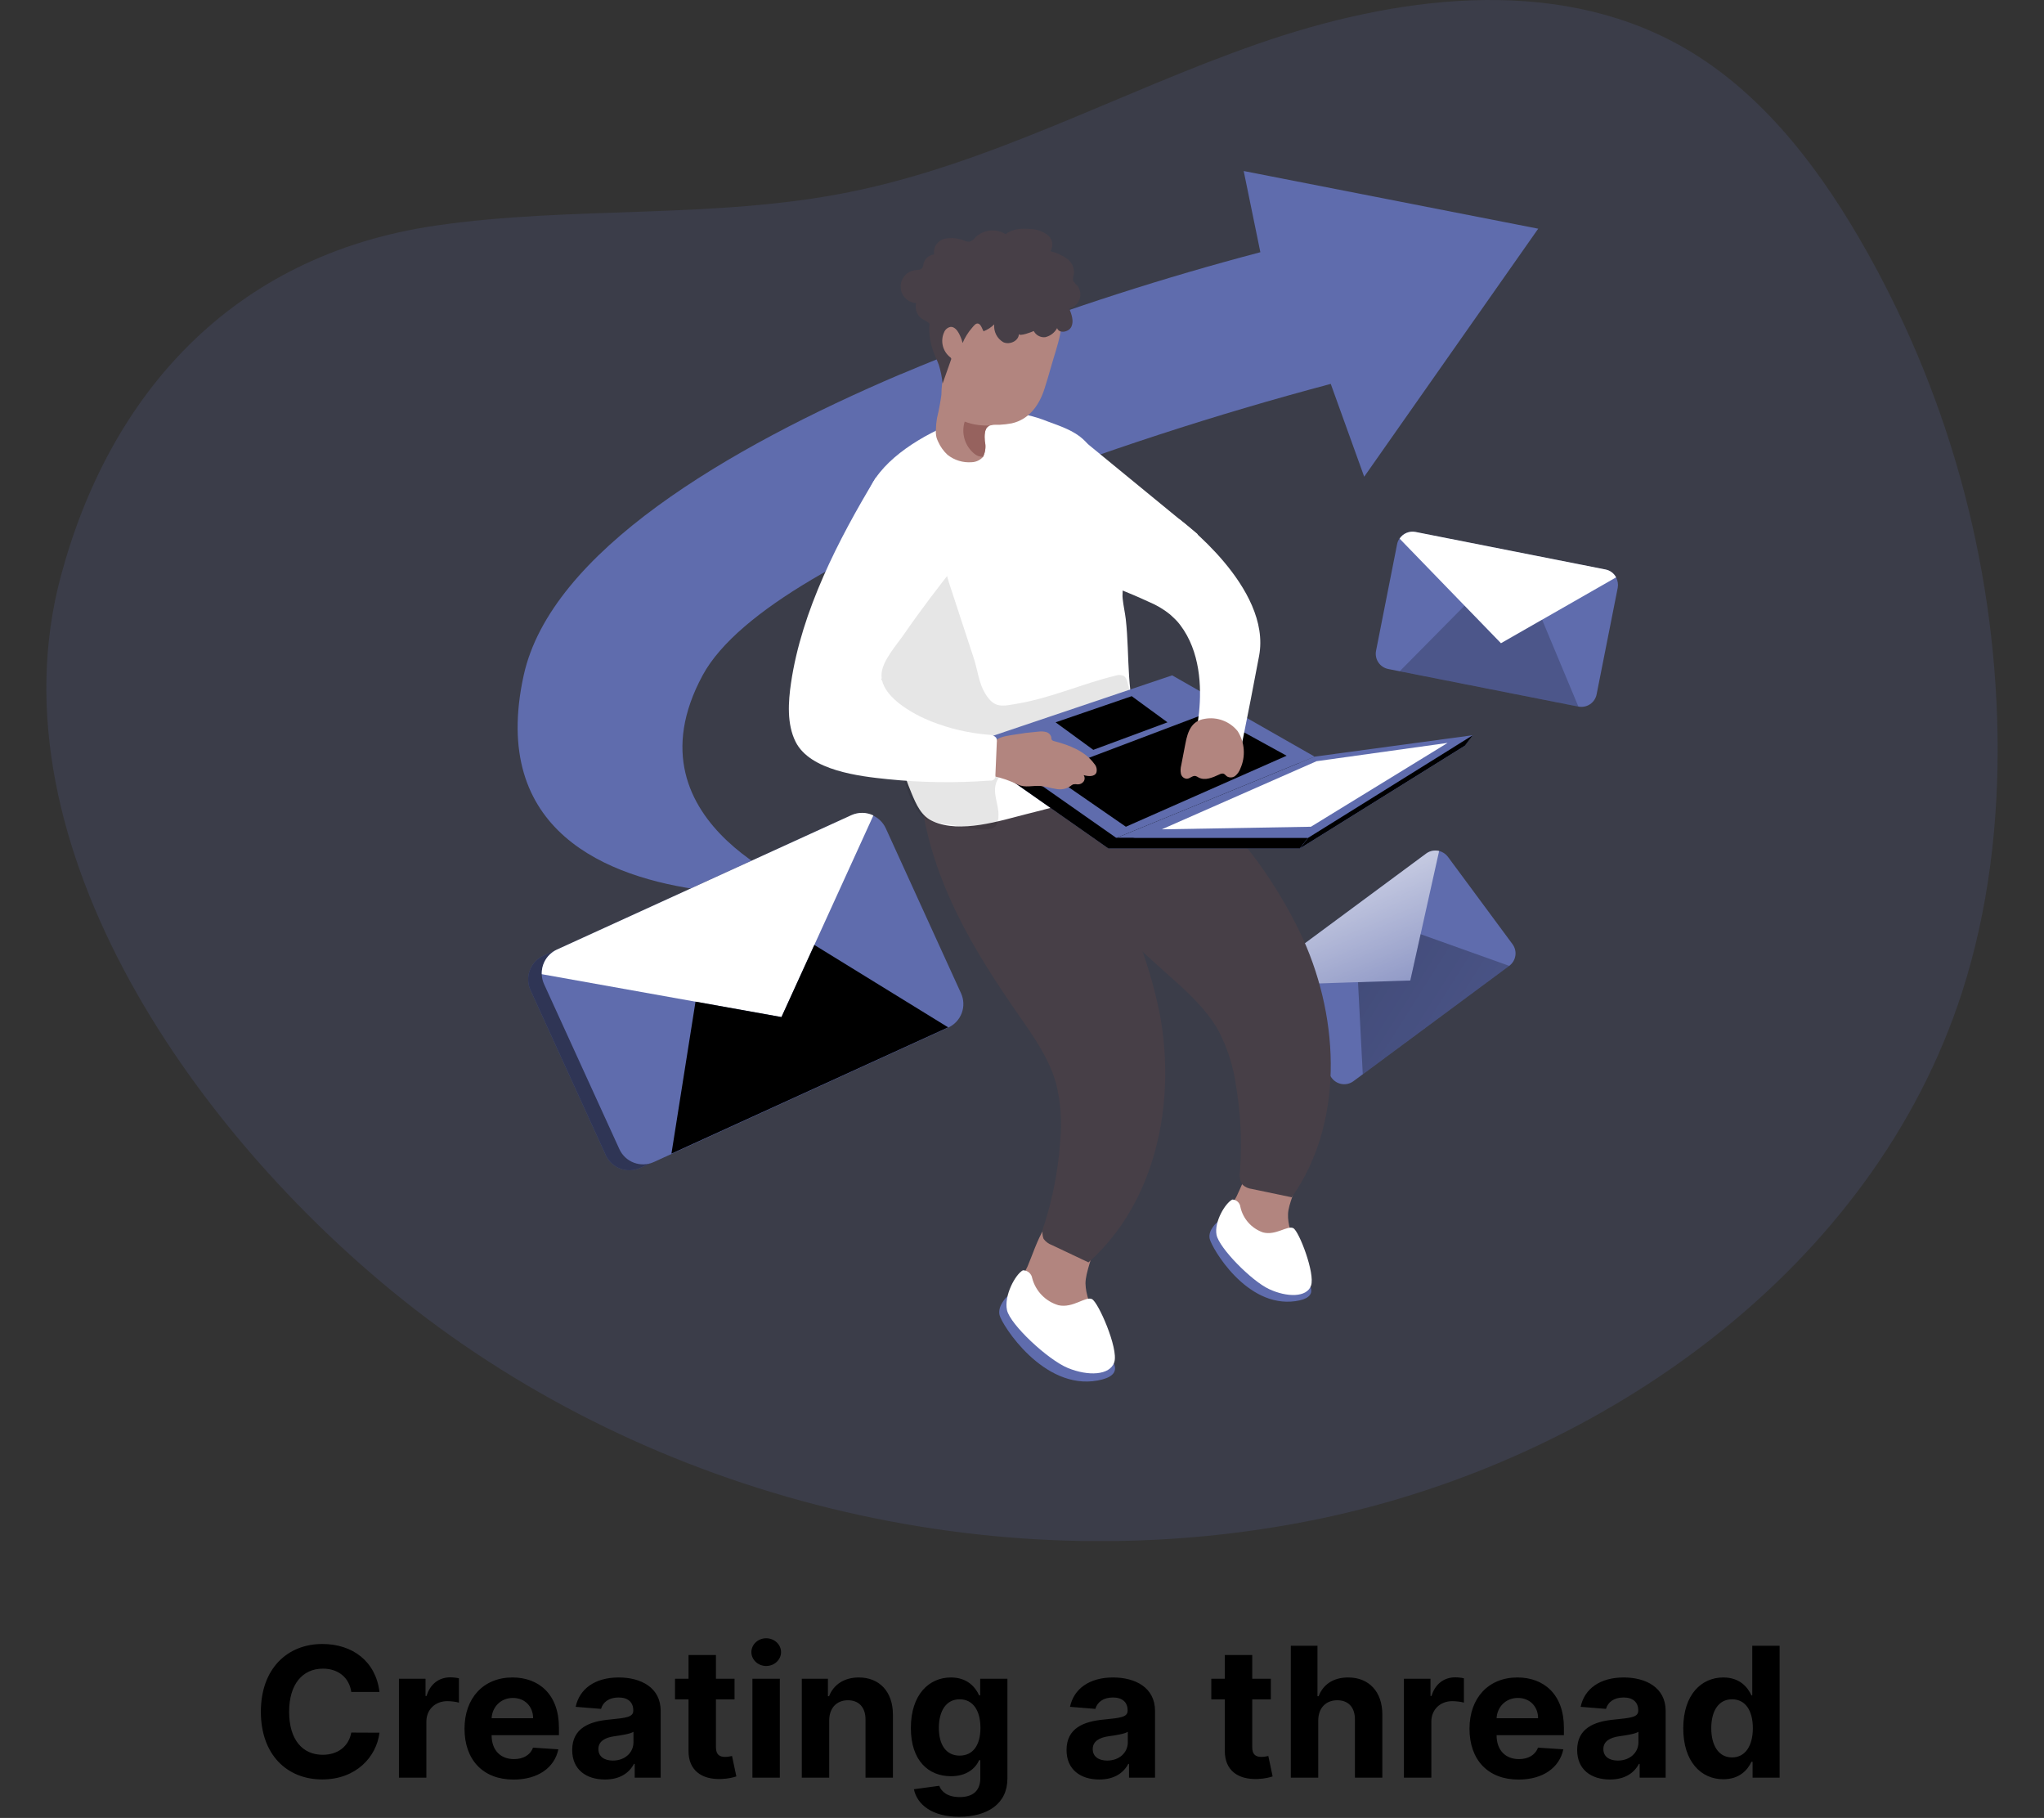 <svg width="406" height="361" viewBox="0 0 406 361" fill="none" xmlns="http://www.w3.org/2000/svg">
<rect x="0" y="0" width="406" height="361" fill="#333333" stroke="none"/>
<g clip-path="url(#clip0)">
<path opacity="0.18" d="M86.597 44.79C113.773 40.844 141.754 43.562 168.698 38.147C196.881 32.48 222.547 18.218 249.712 8.747C276.878 -0.725 308.251 -4.982 333.454 8.898C348.884 17.403 360.238 31.806 369.145 47.044C386.702 77.096 396.218 111.165 396.774 145.964C397.026 163.216 395.023 180.589 389.728 197.015C372.034 251.91 318.477 289.906 262.002 301.622C199.981 314.495 132.544 298.803 82.46 260.043C39.814 226.979 -2.359 168.027 12.105 114.33C21.697 78.619 45.853 50.708 86.597 44.79Z" fill="#5F6CAD"/>
<path d="M299.776 191.801L268.836 214.699C268.178 215.186 267.354 215.391 266.544 215.27C265.734 215.149 265.006 214.712 264.518 214.055L251.685 196.713C251.443 196.39 251.272 196.019 251.182 195.626C251.031 195.034 251.06 194.411 251.265 193.836C251.469 193.261 251.839 192.759 252.329 192.395L283.28 169.497C283.645 169.228 284.066 169.042 284.511 168.954C284.956 168.865 285.415 168.875 285.856 168.983C286.551 169.16 287.165 169.569 287.598 170.141L300.431 187.493C300.671 187.819 300.844 188.189 300.941 188.582C301.038 188.974 301.057 189.383 300.996 189.783C300.935 190.183 300.796 190.567 300.587 190.913C300.378 191.259 300.102 191.561 299.776 191.801Z" fill="#5F6CAD"/>
<path d="M285.856 168.983L280.129 194.71L251.182 195.626C251.031 195.034 251.06 194.411 251.265 193.836C251.469 193.261 251.839 192.759 252.329 192.395L283.28 169.497C283.645 169.228 284.066 169.042 284.511 168.954C284.956 168.865 285.415 168.875 285.856 168.983Z" fill="url(#paint0_linear)"/>
<path d="M269.742 195.042L270.688 213.32L299.777 191.801L282.173 185.51L280.129 194.71L269.742 195.042Z" fill="url(#paint1_linear)"/>
<path d="M305.534 45.414L270.97 94.662L264.327 76.233C241.387 82.326 218.803 89.689 196.679 98.286C171.174 108.442 146.616 121.063 139.56 134.108C123.385 164.072 161.381 177.317 161.381 177.317C154.152 177.895 146.883 177.72 139.691 176.794C120.738 174.308 97.206 165.128 104.02 134.108C109.405 109.599 144.462 88.986 178.904 74.301H178.955C183.987 72.167 189.02 70.164 193.912 68.262L194.052 68.201C212.478 61.156 231.27 55.108 250.347 50.084L247.035 33.96L305.534 45.414Z" fill="#5F6CAD"/>
<path d="M139.56 134.108C123.385 164.072 161.381 177.317 161.381 177.317C154.152 177.895 146.883 177.72 139.691 176.794C136.843 173.479 134.181 170.007 131.719 166.397C109.908 134.671 156.691 109.67 156.691 109.67C160.586 95.448 178.904 83.681 178.904 83.681V74.301H178.955L193.911 68.262L194.052 68.201L197.344 95.699L196.679 98.266C171.174 108.442 146.615 121.063 139.56 134.108Z" fill="url(#paint2_linear)"/>
<path d="M245.626 237.577C244.705 239.144 244.135 240.892 243.955 242.701C243.986 244.511 244.573 246.268 245.636 247.733C247.82 250.974 251.169 253.248 254.986 254.084C255.486 254.237 256.023 254.213 256.506 254.014C256.837 253.811 257.095 253.508 257.241 253.148C258.157 251.286 257.785 249.072 257.181 247.109C256.577 245.146 255.751 243.153 255.842 241.07C255.993 237.175 261.559 229.656 255.077 227.824C249.672 226.254 247.347 234.105 245.626 237.577Z" fill="#B2857F"/>
<path d="M241.821 242.66C241.821 242.66 239.909 244.23 240.271 245.962C240.634 247.693 247.508 259.761 257.301 258.382C267.095 257.003 251.011 247.31 251.011 247.31L241.821 242.66Z" fill="#5F6CAD"/>
<path d="M244.78 238.201C245.182 238.216 245.564 238.375 245.858 238.648C246.152 238.922 246.338 239.292 246.381 239.691C246.636 240.841 247.181 241.906 247.963 242.787C248.745 243.667 249.738 244.334 250.85 244.724C253.406 245.418 255.741 243.284 256.889 243.888C258.036 244.492 261.257 252.896 260.412 255.292C259.566 257.687 255.6 257.627 252.078 255.986C248.555 254.346 242.133 247.793 241.64 245.207C241.147 242.62 243.381 238.896 244.78 238.201Z" fill="white"/>
<path d="M204.097 251.497C203.147 253.283 202.598 255.255 202.486 257.275C202.625 259.268 203.361 261.172 204.6 262.74C207.185 266.243 211.02 268.615 215.309 269.363C215.87 269.511 216.465 269.458 216.99 269.212C217.345 268.96 217.618 268.61 217.775 268.205C218.701 266.092 218.168 263.646 217.413 261.472C216.658 259.298 215.652 257.154 215.611 254.859C215.611 250.531 221.419 241.885 214.132 240.164C208.042 238.725 205.828 247.562 204.097 251.497Z" fill="#B2857F"/>
<path d="M200.101 257.406C200.101 257.406 198.088 259.247 198.541 261.15C198.994 263.052 207.227 276.147 218.057 274.134C228.887 272.121 210.549 262.207 210.549 262.207L200.101 257.406Z" fill="#5F6CAD"/>
<path d="M203.171 252.252C203.621 252.247 204.058 252.406 204.4 252.698C204.743 252.991 204.967 253.397 205.033 253.843C205.37 255.105 206.025 256.259 206.936 257.195C207.847 258.131 208.984 258.817 210.237 259.187C213.115 259.831 215.622 257.365 216.89 257.969C218.158 258.573 222.184 267.783 221.339 270.47C220.493 273.158 216.095 273.298 212.099 271.648C208.103 269.997 200.645 263.012 200.021 260.163C199.397 257.315 201.651 253.098 203.171 252.252Z" fill="white"/>
<path d="M225.807 146.528C226.081 146.576 226.35 146.647 226.612 146.74C232.974 149.155 240.633 159.925 244.961 165.038C250.587 171.513 255.27 178.751 258.871 186.537C266.178 202.853 266.853 223.124 256.586 237.759L248.695 236.108C248.006 236.032 247.357 235.747 246.833 235.293C246.564 234.898 246.378 234.452 246.286 233.984C246.194 233.515 246.199 233.032 246.3 232.565C246.717 226.928 246.457 221.261 245.525 215.686C245.004 211.865 243.833 208.161 242.062 204.735C239.586 200.276 235.681 196.824 231.876 193.442C219.798 182.743 208.968 171.681 202.979 156.553C208.384 153.896 219.979 145.502 225.807 146.528Z" fill="#473F47"/>
<path d="M207.529 154.741C207.79 154.845 208.037 154.98 208.264 155.144C213.891 158.969 218.833 171.248 221.852 177.207C225.807 184.821 228.673 192.952 230.367 201.363C233.658 218.927 229.602 238.795 216.206 250.682L208.908 247.23C208.259 246.994 207.694 246.57 207.288 246.012C207.119 245.563 207.042 245.085 207.063 244.605C207.084 244.126 207.201 243.656 207.409 243.224C209.13 237.839 210.198 232.266 210.589 226.626C210.975 222.79 210.699 218.915 209.774 215.172C208.415 210.271 205.416 206.003 202.507 201.816C193.297 188.61 185.306 175.314 183.011 159.21C188.879 157.882 202.114 152.426 207.529 154.741Z" fill="#473F47"/>
<path d="M240.312 116.403C240.317 116.447 240.317 116.491 240.312 116.534C240.402 118.215 240.956 119.695 240.523 121.406C240.06 123.308 238.289 125.029 236.356 124.747C234.746 124.516 233.649 123.066 232.411 122.01C231.115 120.972 229.678 120.125 228.143 119.493C226.13 118.557 224.057 117.682 221.983 116.876C220.655 116.353 218.118 116.031 217.555 114.672C216.991 113.313 217.172 111.169 217.011 109.73L214.505 86.892L237.826 106.016C238.782 108.107 239.527 110.289 240.05 112.528C240.273 113.807 240.361 115.106 240.312 116.403Z" fill="white"/>
<path d="M222.999 118.92C223.14 120.268 223.452 121.607 223.613 122.946C224.459 130.384 223.543 138.265 226.562 145.32C227.247 146.891 228.132 148.561 227.73 150.232C227.238 151.648 226.247 152.836 224.942 153.574C218.782 157.882 211.304 159.804 204.016 161.626C198.531 163.015 190.811 165.541 185.335 163.105C183 162.099 181.994 159.764 181.038 157.469C178.018 150.162 176.428 142.11 174.999 134.319C174.817 133.313 174.626 132.306 174.455 131.249C173.267 124.224 172.338 117.138 171.667 109.992C171.204 104.798 170.993 99.162 173.952 94.894C177.877 89.197 186.191 84.829 192.663 82.816C194.756 82.142 196.936 81.779 199.135 81.739C202.267 81.885 205.351 82.566 208.254 83.752C211.706 85.01 214.776 86.057 216.739 89.117C218.915 92.671 220.582 96.513 221.691 100.531C222.735 104.293 223.253 108.181 223.231 112.085C223.231 113.998 222.969 115.93 222.979 117.833C222.947 118.195 222.954 118.559 222.999 118.92Z" fill="white"/>
<path opacity="0.1" d="M197.233 164.414C195.139 165.29 189.946 163.85 188.265 163.74C187.258 163.679 186.252 163.277 185.245 163.156C180.213 162.461 178.069 148.672 177.193 145.039C174.838 135.326 171.758 125.341 170.53 115.477C170.067 111.663 169.735 107.767 170.59 104.033C171.446 100.299 173.61 96.696 177.082 94.975C183.121 92.016 187.198 111.733 188.516 115.759C190.167 120.792 191.828 125.824 193.468 130.857C194.193 133.111 194.425 135.618 195.663 137.681C197.545 140.811 199.135 140.217 202.285 139.694C208.898 138.547 215.078 135.738 221.59 134.168C221.858 134.068 222.143 134.024 222.429 134.037C222.715 134.051 222.994 134.123 223.251 134.249C223.602 134.537 223.841 134.94 223.925 135.386C224.309 136.657 224.519 137.974 224.549 139.301C224.588 139.681 224.532 140.065 224.388 140.419C224.161 140.78 223.846 141.078 223.472 141.284C219.071 144.196 214.237 146.394 209.15 147.796C205.124 148.924 201.309 150.816 198.591 154.178C196.146 157.197 199.326 160.378 197.998 163.649C197.928 163.821 197.825 163.978 197.693 164.11C197.562 164.241 197.405 164.345 197.233 164.414Z" fill="#020202"/>
<path d="M192.643 149.205L231.232 136.191L259.535 152.336L220.151 168.48L192.643 149.205Z" fill="#5F6CAD"/>
<path d="M192.643 149.205L231.232 136.191L259.535 152.336L220.151 168.48L192.643 149.205Z" fill="url(#paint3_linear)"/>
<path d="M194.233 147.122L232.823 134.108L261.126 150.252L221.741 166.397L194.233 147.122Z" fill="#5F6CAD"/>
<path d="M223.633 164.172L255.56 150.071L239.979 141.516L208.233 153.533L223.633 164.172Z" fill="url(#paint4_linear)"/>
<path d="M221.741 166.397H259.797L292.559 145.995L261.126 150.252L221.741 166.397Z" fill="#5F6CAD"/>
<path d="M208.758 72.882C208.365 74.301 207.942 75.72 207.489 77.129C206.483 80.35 204.47 83.289 200.967 84.064C200.193 84.213 199.409 84.307 198.622 84.346C198.471 84.346 198.3 84.346 198.099 84.346C198.088 84.351 198.076 84.354 198.063 84.354C198.051 84.354 198.039 84.351 198.028 84.346H197.938C197.545 84.327 197.151 84.368 196.77 84.467C196.664 84.472 196.56 84.503 196.468 84.557C195.462 85.02 195.542 86.651 195.613 87.577C195.861 88.618 195.74 89.714 195.27 90.677C195.27 90.677 195.27 90.737 195.21 90.777C194.931 91.082 194.594 91.328 194.219 91.5C193.844 91.673 193.439 91.769 193.026 91.784C191.291 91.924 189.567 91.399 188.205 90.314C187.425 89.591 186.799 88.718 186.363 87.748C186.226 87.472 186.112 87.186 186.021 86.892C185.906 86.394 185.862 85.883 185.89 85.373C185.908 84.59 185.982 83.809 186.111 83.037C186.482 81.513 186.775 79.972 186.987 78.418C187 77.63 187.054 76.844 187.148 76.062C187.277 75.563 187.371 75.055 187.43 74.542C187.43 73.063 186.675 71.634 186.665 70.134C186.651 68.651 186.79 67.17 187.077 65.715C187.614 62.829 188.871 60.126 190.731 57.854C194.183 53.828 200.303 51.815 205.114 54.11C207.518 55.257 209.384 57.292 210.318 59.787C211.928 64.024 209.915 68.745 208.758 72.882Z" fill="#B2857F"/>
<path d="M203.745 145.542C204.59 145.441 205.446 145.351 206.291 145.28C206.796 145.209 207.309 145.24 207.801 145.371C208.043 145.434 208.264 145.561 208.441 145.737C208.618 145.914 208.744 146.135 208.808 146.377C208.802 146.561 208.84 146.744 208.918 146.911C209.047 147.06 209.226 147.156 209.422 147.182C212.441 147.967 215.561 149.195 217.363 151.681C217.578 151.917 217.727 152.204 217.798 152.514C217.869 152.825 217.857 153.148 217.766 153.453C217.353 154.298 216.145 154.178 215.239 153.926C215.369 154.112 215.439 154.333 215.439 154.56C215.439 154.787 215.369 155.008 215.239 155.194C215.104 155.377 214.926 155.524 214.72 155.622C214.515 155.72 214.289 155.767 214.062 155.758C213.762 155.703 213.455 155.703 213.156 155.758C212.951 155.853 212.761 155.979 212.592 156.13C212.168 156.41 211.692 156.601 211.192 156.691C210.692 156.781 210.178 156.768 209.683 156.654C208.677 156.503 207.67 156.16 206.664 156.08C205.104 155.959 203.705 156.472 202.255 155.838C200.657 155.047 198.967 154.459 197.223 154.087C196.668 153.998 196.157 153.733 195.763 153.332C195.594 152.991 195.506 152.616 195.506 152.235C195.506 151.854 195.594 151.479 195.763 151.138C196.024 149.903 196.494 148.722 197.152 147.645C198.008 146.438 199.437 146.226 200.836 145.985C201.863 145.814 202.779 145.683 203.745 145.542Z" fill="#B2857F"/>
<path d="M173.932 94.884C166.534 107.133 159.226 121.325 157.123 135.597C156.569 139.352 156.267 143.78 158.029 147.303C160.907 153.04 170.701 154.157 176.337 154.731C183.087 155.415 189.883 155.506 196.649 155.003C196.797 155.031 196.949 155.022 197.093 154.977C197.237 154.932 197.367 154.852 197.473 154.745C197.578 154.637 197.655 154.505 197.698 154.361C197.74 154.216 197.746 154.063 197.716 153.916L197.997 147.404C198.044 147.1 198.002 146.789 197.877 146.508C197.7 146.303 197.478 146.142 197.228 146.039C196.978 145.936 196.707 145.893 196.437 145.914C192.495 145.598 188.621 144.699 184.943 143.247C181.45 141.858 174.626 138.214 175.119 133.625C175.391 131.048 178.219 127.908 179.618 125.874C182.98 120.993 186.604 116.262 190.308 111.632C190.308 111.632 190.67 85.292 173.932 94.884Z" fill="white"/>
<path d="M207.599 66.963C208.1 66.847 208.57 66.627 208.98 66.317C209.389 66.006 209.728 65.612 209.975 65.162C210.387 66.319 212.34 65.967 212.833 64.829C213.326 63.692 212.833 62.404 212.39 61.267C212.853 61.158 213.281 60.935 213.636 60.62C213.99 60.304 214.261 59.905 214.423 59.458C214.585 59.011 214.633 58.532 214.562 58.062C214.492 57.592 214.306 57.147 214.021 56.767C213.689 56.395 213.226 56.073 213.135 55.57C213.114 55.186 213.172 54.802 213.306 54.442C213.369 53.852 213.275 53.255 213.033 52.712C212.79 52.169 212.409 51.7 211.927 51.352C210.938 50.67 209.833 50.172 208.666 49.883C208.98 49.373 209.096 48.767 208.994 48.178C208.892 47.589 208.579 47.057 208.113 46.682C207.158 45.953 206.001 45.538 204.801 45.494C203.06 45.303 201.138 45.384 199.769 46.501C198.834 45.921 197.732 45.669 196.639 45.786C195.545 45.903 194.521 46.381 193.73 47.145C193.449 47.535 193.055 47.83 192.602 47.991C192.279 48.014 191.954 47.959 191.656 47.83C190.387 47.287 188.983 47.143 187.63 47.417C186.954 47.578 186.363 47.987 185.973 48.563C185.584 49.139 185.425 49.839 185.527 50.527C185.027 50.587 184.557 50.799 184.181 51.133C183.805 51.468 183.541 51.91 183.423 52.399C183.4 52.706 183.303 53.003 183.141 53.265C182.849 53.607 182.336 53.587 181.903 53.627C181.078 53.699 180.31 54.08 179.752 54.693C179.195 55.306 178.89 56.108 178.898 56.936C178.905 57.765 179.225 58.56 179.794 59.163C180.362 59.766 181.137 60.133 181.964 60.19C181.868 60.594 181.858 61.014 181.932 61.422C182.007 61.831 182.165 62.22 182.396 62.565C182.93 63.42 183.644 63.481 184.349 64.014C184.762 64.336 184.601 64.367 184.58 65.021C184.56 65.623 184.59 66.225 184.671 66.822C184.808 67.972 185.096 69.099 185.527 70.174C185.829 70.949 186.211 71.694 186.483 72.479C186.857 73.681 187.107 74.919 187.228 76.173L188.929 71.362C188.948 71.296 188.948 71.226 188.929 71.16C188.895 71.071 188.83 70.996 188.747 70.949C188.006 70.371 187.484 69.557 187.268 68.642C187.052 67.727 187.155 66.765 187.56 65.917C187.673 65.65 187.853 65.418 188.082 65.242C188.311 65.065 188.582 64.951 188.868 64.91C189.553 64.91 190.076 65.504 190.408 66.098C190.762 66.73 191.029 67.407 191.203 68.111C191.664 67.009 192.299 65.99 193.086 65.091C193.418 64.719 193.82 64.085 194.354 64.276C194.887 64.467 195.139 65.433 195.36 65.786C196.153 65.477 196.876 65.012 197.484 64.417C197.414 65.115 197.545 65.819 197.863 66.445C198.18 67.072 198.671 67.594 199.276 67.95C200.544 68.544 202.386 67.698 202.386 66.289C202.386 66.923 205.133 65.856 205.335 65.735C205.547 66.142 205.876 66.477 206.28 66.695C206.683 66.914 207.143 67.007 207.599 66.963Z" fill="#473F47"/>
<path d="M194.324 84.396C195.135 84.502 195.953 84.536 196.77 84.497C196.664 84.502 196.56 84.533 196.468 84.587C195.462 85.05 195.542 86.681 195.612 87.607C195.86 88.649 195.739 89.744 195.27 90.707C194.957 90.709 194.645 90.665 194.344 90.576C194.036 90.467 193.753 90.3 193.509 90.083C192.596 89.331 191.928 88.325 191.591 87.191C191.254 86.058 191.263 84.85 191.617 83.722C192.488 84.057 193.397 84.283 194.324 84.396Z" fill="#96625E"/>
<path d="M234.212 103.067C234.212 103.067 252.642 116.665 250.095 130.243C247.73 142.874 245.606 152.919 245.606 152.919L236.98 147.887C236.98 147.887 242.748 128.854 230.71 120.58C218.672 112.307 234.212 103.067 234.212 103.067Z" fill="white"/>
<path d="M235.45 147.696L234.625 151.973C234.479 152.515 234.459 153.083 234.564 153.634C234.62 153.909 234.767 154.158 234.98 154.34C235.193 154.523 235.462 154.628 235.742 154.641C236.346 154.641 236.859 153.976 237.463 154.097C237.679 154.161 237.883 154.26 238.067 154.389C239.355 155.094 240.915 154.389 242.274 153.755C242.491 153.633 242.743 153.587 242.989 153.624C243.281 153.705 243.462 153.996 243.714 154.178C243.965 154.329 244.257 154.4 244.55 154.382C244.842 154.364 245.123 154.258 245.354 154.077C245.81 153.698 246.158 153.205 246.361 152.648C246.903 151.457 247.138 150.15 247.044 148.846C246.951 147.541 246.533 146.281 245.827 145.179C245.055 144.225 244.04 143.495 242.889 143.066C241.739 142.638 240.494 142.526 239.285 142.744C236.668 143.156 235.923 145.21 235.45 147.696Z" fill="#B2857F"/>
<path d="M220.151 168.48H258.208L290.97 148.078L259.536 152.336L220.151 168.48Z" fill="#5F6CAD"/>
<path d="M221.742 166.397L220.151 168.48H258.208L259.798 166.397H221.742Z" fill="url(#paint5_linear)"/>
<path d="M292.559 145.995L290.969 148.078L258.207 168.48L259.797 166.397L292.559 145.995Z" fill="#5F6CAD"/>
<path d="M292.559 145.995L290.969 148.078L258.207 168.48L259.797 166.397L292.559 145.995Z" fill="url(#paint6_linear)"/>
<path d="M261.508 151.158L287.537 147.525L260.391 164.172L230.77 164.686L261.508 151.158Z" fill="white"/>
<path d="M217.161 148.904L231.897 143.438L224.791 138.245L209.673 143.438L217.161 148.904Z" fill="url(#paint7_linear)"/>
<path d="M185.628 205.238L127.16 231.931C125.916 232.498 124.497 232.548 123.216 232.071C121.935 231.593 120.895 230.627 120.326 229.384L105.369 196.612C105.083 196.004 104.928 195.342 104.916 194.67C104.877 193.648 105.143 192.638 105.681 191.768C106.219 190.899 107.004 190.21 107.935 189.788L166.404 163.095C167.097 162.784 167.85 162.628 168.61 162.638C169.37 162.648 170.118 162.825 170.802 163.156C171.879 163.676 172.74 164.555 173.238 165.642L188.175 198.424C188.455 199.039 188.611 199.702 188.635 200.377C188.659 201.053 188.549 201.726 188.313 202.358C188.076 202.991 187.717 203.571 187.257 204.065C186.796 204.559 186.243 204.958 185.628 205.238Z" fill="#5F6CAD"/>
<path d="M185.628 205.238L127.16 231.931C125.916 232.498 124.497 232.548 123.216 232.071C121.935 231.593 120.895 230.627 120.326 229.384L105.369 196.612C105.083 196.004 104.928 195.342 104.916 194.67C104.877 193.648 105.143 192.638 105.681 191.768C106.219 190.899 107.004 190.21 107.935 189.788L166.404 163.095C167.097 162.784 167.85 162.628 168.61 162.638C169.37 162.648 170.118 162.825 170.802 163.156C171.879 163.676 172.74 164.555 173.238 165.642L188.175 198.424C188.455 199.039 188.611 199.702 188.635 200.377C188.659 201.053 188.549 201.726 188.313 202.358C188.076 202.991 187.717 203.571 187.257 204.065C186.796 204.559 186.243 204.958 185.628 205.238Z" fill="url(#paint8_linear)"/>
<path d="M188.335 204.06L129.867 230.753C128.623 231.32 127.204 231.37 125.923 230.893C124.642 230.415 123.602 229.449 123.033 228.207L108.076 195.445C107.793 194.835 107.636 194.174 107.613 193.502C107.576 192.48 107.843 191.469 108.381 190.598C108.918 189.728 109.702 189.036 110.632 188.61L169.101 161.928C170.344 161.363 171.76 161.313 173.04 161.788C174.321 162.263 175.361 163.225 175.935 164.464L190.892 197.246C191.172 197.862 191.327 198.526 191.351 199.201C191.374 199.877 191.263 200.55 191.026 201.183C190.788 201.816 190.428 202.396 189.967 202.89C189.505 203.383 188.951 203.781 188.335 204.06Z" fill="#5F6CAD"/>
<path d="M173.479 161.928L155.221 201.967L107.613 193.452C107.576 192.429 107.843 191.419 108.381 190.548C108.918 189.677 109.702 188.985 110.632 188.56L169.101 161.877C169.789 161.563 170.539 161.405 171.295 161.413C172.052 161.422 172.798 161.598 173.479 161.928Z" fill="url(#paint9_linear)"/>
<path d="M138.15 198.907L133.369 229.092L188.335 204.01L161.753 187.644L155.221 201.967L138.15 198.907Z" fill="url(#paint10_linear)"/>
<path d="M313.515 140.308L275.751 132.85C275.353 132.771 274.975 132.616 274.638 132.391C274.301 132.167 274.011 131.878 273.786 131.541C273.561 131.205 273.404 130.827 273.325 130.43C273.246 130.032 273.246 129.623 273.325 129.226L277.502 108.089C277.575 107.693 277.729 107.316 277.955 106.982C278.291 106.471 278.773 106.071 279.338 105.835C279.902 105.598 280.525 105.535 281.125 105.654L318.89 113.112C319.337 113.196 319.759 113.38 320.125 113.65C320.491 113.92 320.791 114.27 321.003 114.672C321.344 115.303 321.458 116.031 321.326 116.735L317.138 137.872C317.061 138.271 316.906 138.65 316.682 138.988C316.458 139.326 316.17 139.617 315.833 139.843C315.496 140.069 315.118 140.227 314.72 140.307C314.323 140.387 313.913 140.387 313.515 140.308Z" fill="#5F6CAD"/>
<path d="M321.003 114.652L298.135 127.736L278.005 106.962C278.341 106.451 278.823 106.051 279.388 105.814C279.952 105.578 280.575 105.515 281.175 105.633L318.94 113.092C319.378 113.183 319.79 113.37 320.147 113.64C320.504 113.909 320.796 114.255 321.003 114.652Z" fill="url(#paint11_linear)"/>
<path d="M290.899 120.278L278.025 133.293L313.515 140.308L306.308 123.056L298.136 127.737L290.899 120.278Z" fill="url(#paint12_linear)"/>
</g>
<path d="M75.376 335.984C74.648 329.938 70.071 326.46 64.011 326.46C57.095 326.46 51.815 331.344 51.815 339.909C51.815 348.449 57.006 353.358 64.011 353.358C70.723 353.358 74.776 348.896 75.376 344.077L69.777 344.051C69.253 346.851 67.054 348.462 64.101 348.462C60.125 348.462 57.428 345.509 57.428 339.909C57.428 334.463 60.087 331.357 64.139 331.357C67.169 331.357 69.355 333.108 69.777 335.984H75.376ZM79.244 353H84.69V341.891C84.69 339.474 86.454 337.812 88.857 337.812C89.612 337.812 90.647 337.94 91.158 338.107V333.274C90.673 333.159 89.995 333.082 89.445 333.082C87.246 333.082 85.444 334.361 84.728 336.79H84.523V333.364H79.244V353ZM102.009 353.384C106.867 353.384 110.14 351.018 110.907 347.375L105.87 347.043C105.32 348.538 103.914 349.318 102.098 349.318C99.375 349.318 97.65 347.516 97.65 344.588V344.575H111.022V343.08C111.022 336.406 106.982 333.108 101.792 333.108C96.013 333.108 92.267 337.212 92.267 343.271C92.267 349.497 95.962 353.384 102.009 353.384ZM97.65 341.2C97.765 338.963 99.465 337.173 101.881 337.173C104.246 337.173 105.882 338.861 105.895 341.2H97.65ZM120.175 353.371C123.077 353.371 124.956 352.105 125.915 350.277H126.069V353H131.233V339.756C131.233 335.077 127.27 333.108 122.898 333.108C118.194 333.108 115.1 335.358 114.346 338.938L119.382 339.347C119.753 338.043 120.917 337.084 122.873 337.084C124.726 337.084 125.787 338.017 125.787 339.628V339.705C125.787 340.97 124.445 341.136 121.032 341.469C117.145 341.827 113.655 343.131 113.655 347.516C113.655 351.402 116.429 353.371 120.175 353.371ZM121.735 349.612C120.06 349.612 118.858 348.832 118.858 347.337C118.858 345.803 120.124 345.048 122.042 344.78C123.23 344.614 125.174 344.332 125.826 343.898V345.982C125.826 348.04 124.125 349.612 121.735 349.612ZM145.903 333.364H142.208V328.659H136.762V333.364H134.078V337.455H136.762V347.682C136.737 351.53 139.358 353.435 143.308 353.268C144.714 353.217 145.711 352.936 146.261 352.757L145.404 348.705C145.136 348.756 144.561 348.884 144.049 348.884C142.963 348.884 142.208 348.474 142.208 346.966V337.455H145.903V333.364ZM149.451 353H154.897V333.364H149.451V353ZM152.186 330.832C153.81 330.832 155.14 329.592 155.14 328.071C155.14 326.562 153.81 325.322 152.186 325.322C150.576 325.322 149.246 326.562 149.246 328.071C149.246 329.592 150.576 330.832 152.186 330.832ZM164.705 341.648C164.718 339.116 166.227 337.634 168.425 337.634C170.612 337.634 171.928 339.065 171.915 341.469V353H177.362V340.497C177.362 335.92 174.677 333.108 170.586 333.108C167.671 333.108 165.562 334.54 164.68 336.828H164.45V333.364H159.259V353H164.705V341.648ZM190.5 360.773C196.113 360.773 200.101 358.216 200.101 353.192V333.364H194.694V336.662H194.489C193.76 335.064 192.162 333.108 188.877 333.108C184.569 333.108 180.925 336.457 180.925 343.143C180.925 349.676 184.466 352.719 188.89 352.719C192.022 352.719 193.773 351.146 194.489 349.523H194.719V353.115C194.719 355.812 192.993 356.861 190.628 356.861C188.225 356.861 187.01 355.812 186.563 354.624L181.526 355.301C182.178 358.395 185.208 360.773 190.5 360.773ZM190.615 348.628C187.944 348.628 186.486 346.506 186.486 343.118C186.486 339.781 187.918 337.442 190.615 337.442C193.262 337.442 194.745 339.679 194.745 343.118C194.745 346.582 193.236 348.628 190.615 348.628ZM218.366 353.371C221.268 353.371 223.148 352.105 224.107 350.277H224.26V353H229.425V339.756C229.425 335.077 225.462 333.108 221.089 333.108C216.385 333.108 213.291 335.358 212.537 338.938L217.574 339.347C217.945 338.043 219.108 337.084 221.064 337.084C222.918 337.084 223.979 338.017 223.979 339.628V339.705C223.979 340.97 222.636 341.136 219.223 341.469C215.337 341.827 211.847 343.131 211.847 347.516C211.847 351.402 214.621 353.371 218.366 353.371ZM219.926 349.612C218.251 349.612 217.05 348.832 217.05 347.337C217.05 345.803 218.315 345.048 220.233 344.78C221.422 344.614 223.365 344.332 224.017 343.898V345.982C224.017 348.04 222.317 349.612 219.926 349.612ZM252.426 333.364H248.732V328.659H243.286V333.364H240.601V337.455H243.286V347.682C243.26 351.53 245.881 353.435 249.831 353.268C251.238 353.217 252.235 352.936 252.784 352.757L251.928 348.705C251.659 348.756 251.084 348.884 250.573 348.884C249.486 348.884 248.732 348.474 248.732 346.966V337.455H252.426V333.364ZM261.842 341.648C261.855 339.116 263.402 337.634 265.626 337.634C267.838 337.634 269.142 339.053 269.129 341.469V353H274.575V340.497C274.588 335.895 271.877 333.108 267.787 333.108C264.808 333.108 262.814 334.514 261.919 336.828H261.689V326.818H256.396V353H261.842V341.648ZM278.861 353H284.307V341.891C284.307 339.474 286.071 337.812 288.474 337.812C289.229 337.812 290.264 337.94 290.776 338.107V333.274C290.29 333.159 289.612 333.082 289.062 333.082C286.864 333.082 285.061 334.361 284.345 336.79H284.141V333.364H278.861V353ZM301.626 353.384C306.484 353.384 309.757 351.018 310.524 347.375L305.487 347.043C304.937 348.538 303.531 349.318 301.716 349.318C298.993 349.318 297.267 347.516 297.267 344.588V344.575H310.639V343.08C310.639 336.406 306.599 333.108 301.409 333.108C295.63 333.108 291.885 337.212 291.885 343.271C291.885 349.497 295.579 353.384 301.626 353.384ZM297.267 341.2C297.382 338.963 299.082 337.173 301.498 337.173C303.863 337.173 305.5 338.861 305.512 341.2H297.267ZM319.792 353.371C322.694 353.371 324.574 352.105 325.532 350.277H325.686V353H330.85V339.756C330.85 335.077 326.887 333.108 322.515 333.108C317.811 333.108 314.717 335.358 313.963 338.938L319 339.347C319.37 338.043 320.534 337.084 322.49 337.084C324.343 337.084 325.404 338.017 325.404 339.628V339.705C325.404 340.97 324.062 341.136 320.649 341.469C316.762 341.827 313.272 343.131 313.272 347.516C313.272 351.402 316.047 353.371 319.792 353.371ZM321.352 349.612C319.677 349.612 318.475 348.832 318.475 347.337C318.475 345.803 319.741 345.048 321.659 344.78C322.848 344.614 324.791 344.332 325.443 343.898V345.982C325.443 348.04 323.743 349.612 321.352 349.612ZM342.311 353.32C345.482 353.32 347.131 351.491 347.885 349.855H348.115V353H353.485V326.818H348.051V336.662H347.885C347.157 335.064 345.584 333.108 342.299 333.108C337.99 333.108 334.347 336.457 334.347 343.207C334.347 349.778 337.837 353.32 342.311 353.32ZM344.037 348.986C341.365 348.986 339.908 346.608 339.908 343.182C339.908 339.781 341.34 337.442 344.037 337.442C346.684 337.442 348.167 339.679 348.167 343.182C348.167 346.685 346.658 348.986 344.037 348.986Z" fill="black"/>
<defs>
<linearGradient id="paint0_linear" x1="256.357" y1="153.236" x2="282.939" y2="216.724" gradientUnits="userSpaceOnUse">
<stop offset="0.01" stop-color="white"/>
<stop offset="1" stop-color="white" stop-opacity="0"/>
</linearGradient>
<linearGradient id="paint1_linear" x1="237.05" y1="172.162" x2="362.743" y2="251.347" gradientUnits="userSpaceOnUse">
<stop offset="0.01"/>
<stop offset="0.08" stop-opacity="0.69"/>
<stop offset="0.21" stop-opacity="0.32"/>
<stop offset="1" stop-opacity="0"/>
</linearGradient>
<linearGradient id="paint2_linear" x1="20602.7" y1="23905.1" x2="-4617.57" y2="12656" gradientUnits="userSpaceOnUse">
<stop offset="0.01"/>
<stop offset="0.08" stop-opacity="0.69"/>
<stop offset="0.21" stop-opacity="0.32"/>
<stop offset="1" stop-opacity="0"/>
</linearGradient>
<linearGradient id="paint3_linear" x1="14834.8" y1="4403.5" x2="14442.6" y2="8600.81" gradientUnits="userSpaceOnUse">
<stop offset="0.01"/>
<stop offset="0.08" stop-opacity="0.69"/>
<stop offset="0.21" stop-opacity="0.32"/>
<stop offset="1" stop-opacity="0"/>
</linearGradient>
<linearGradient id="paint4_linear" x1="9813.09" y1="3224.4" x2="11585.3" y2="6208.41" gradientUnits="userSpaceOnUse">
<stop offset="0.01"/>
<stop offset="0.08" stop-opacity="0.69"/>
<stop offset="0.21" stop-opacity="0.32"/>
<stop offset="1" stop-opacity="0"/>
</linearGradient>
<linearGradient id="paint5_linear" x1="8130.82" y1="550.339" x2="8197.31" y2="-211.76" gradientUnits="userSpaceOnUse">
<stop offset="0.01"/>
<stop offset="0.08" stop-opacity="0.69"/>
<stop offset="0.21" stop-opacity="0.32"/>
<stop offset="1" stop-opacity="0"/>
</linearGradient>
<linearGradient id="paint6_linear" x1="8998.8" y1="3355.12" x2="10046.5" y2="5512.39" gradientUnits="userSpaceOnUse">
<stop offset="0.01"/>
<stop offset="0.08" stop-opacity="0.69"/>
<stop offset="0.21" stop-opacity="0.32"/>
<stop offset="1" stop-opacity="0"/>
</linearGradient>
<linearGradient id="paint7_linear" x1="4781.55" y1="1588.18" x2="4921" y2="2007.15" gradientUnits="userSpaceOnUse">
<stop offset="0.01"/>
<stop offset="0.08" stop-opacity="0.69"/>
<stop offset="0.21" stop-opacity="0.32"/>
<stop offset="1" stop-opacity="0"/>
</linearGradient>
<linearGradient id="paint8_linear" x1="13980.8" y1="14940.9" x2="5200.99" y2="21966.4" gradientUnits="userSpaceOnUse">
<stop offset="0.01"/>
<stop offset="0.08" stop-opacity="0.69"/>
<stop offset="0.21" stop-opacity="0.32"/>
<stop offset="1" stop-opacity="0"/>
</linearGradient>
<linearGradient id="paint9_linear" x1="25047.8" y1="3386.36" x2="25808" y2="7958.5" gradientUnits="userSpaceOnUse">
<stop offset="0.01" stop-color="white"/>
<stop offset="1" stop-color="white" stop-opacity="0"/>
</linearGradient>
<linearGradient id="paint10_linear" x1="18927" y1="5117.56" x2="25861.8" y2="13902.8" gradientUnits="userSpaceOnUse">
<stop offset="0.01"/>
<stop offset="0.08" stop-opacity="0.69"/>
<stop offset="0.21" stop-opacity="0.32"/>
<stop offset="1" stop-opacity="0"/>
</linearGradient>
<linearGradient id="paint11_linear" x1="-22683.9" y1="-4156.11" x2="-23363.4" y2="-2799.55" gradientUnits="userSpaceOnUse">
<stop offset="0.01" stop-color="white"/>
<stop offset="1" stop-color="white" stop-opacity="0"/>
</linearGradient>
<linearGradient id="paint12_linear" x1="-19682.5" y1="-3092.74" x2="-19934.5" y2="343.828" gradientUnits="userSpaceOnUse">
<stop offset="0.01"/>
<stop offset="0.08" stop-opacity="0.69"/>
<stop offset="0.21" stop-opacity="0.32"/>
<stop offset="1" stop-opacity="0"/>
</linearGradient>
<clipPath id="clip0">
<rect width="406" height="306" fill="white"/>
</clipPath>
</defs>
</svg>
